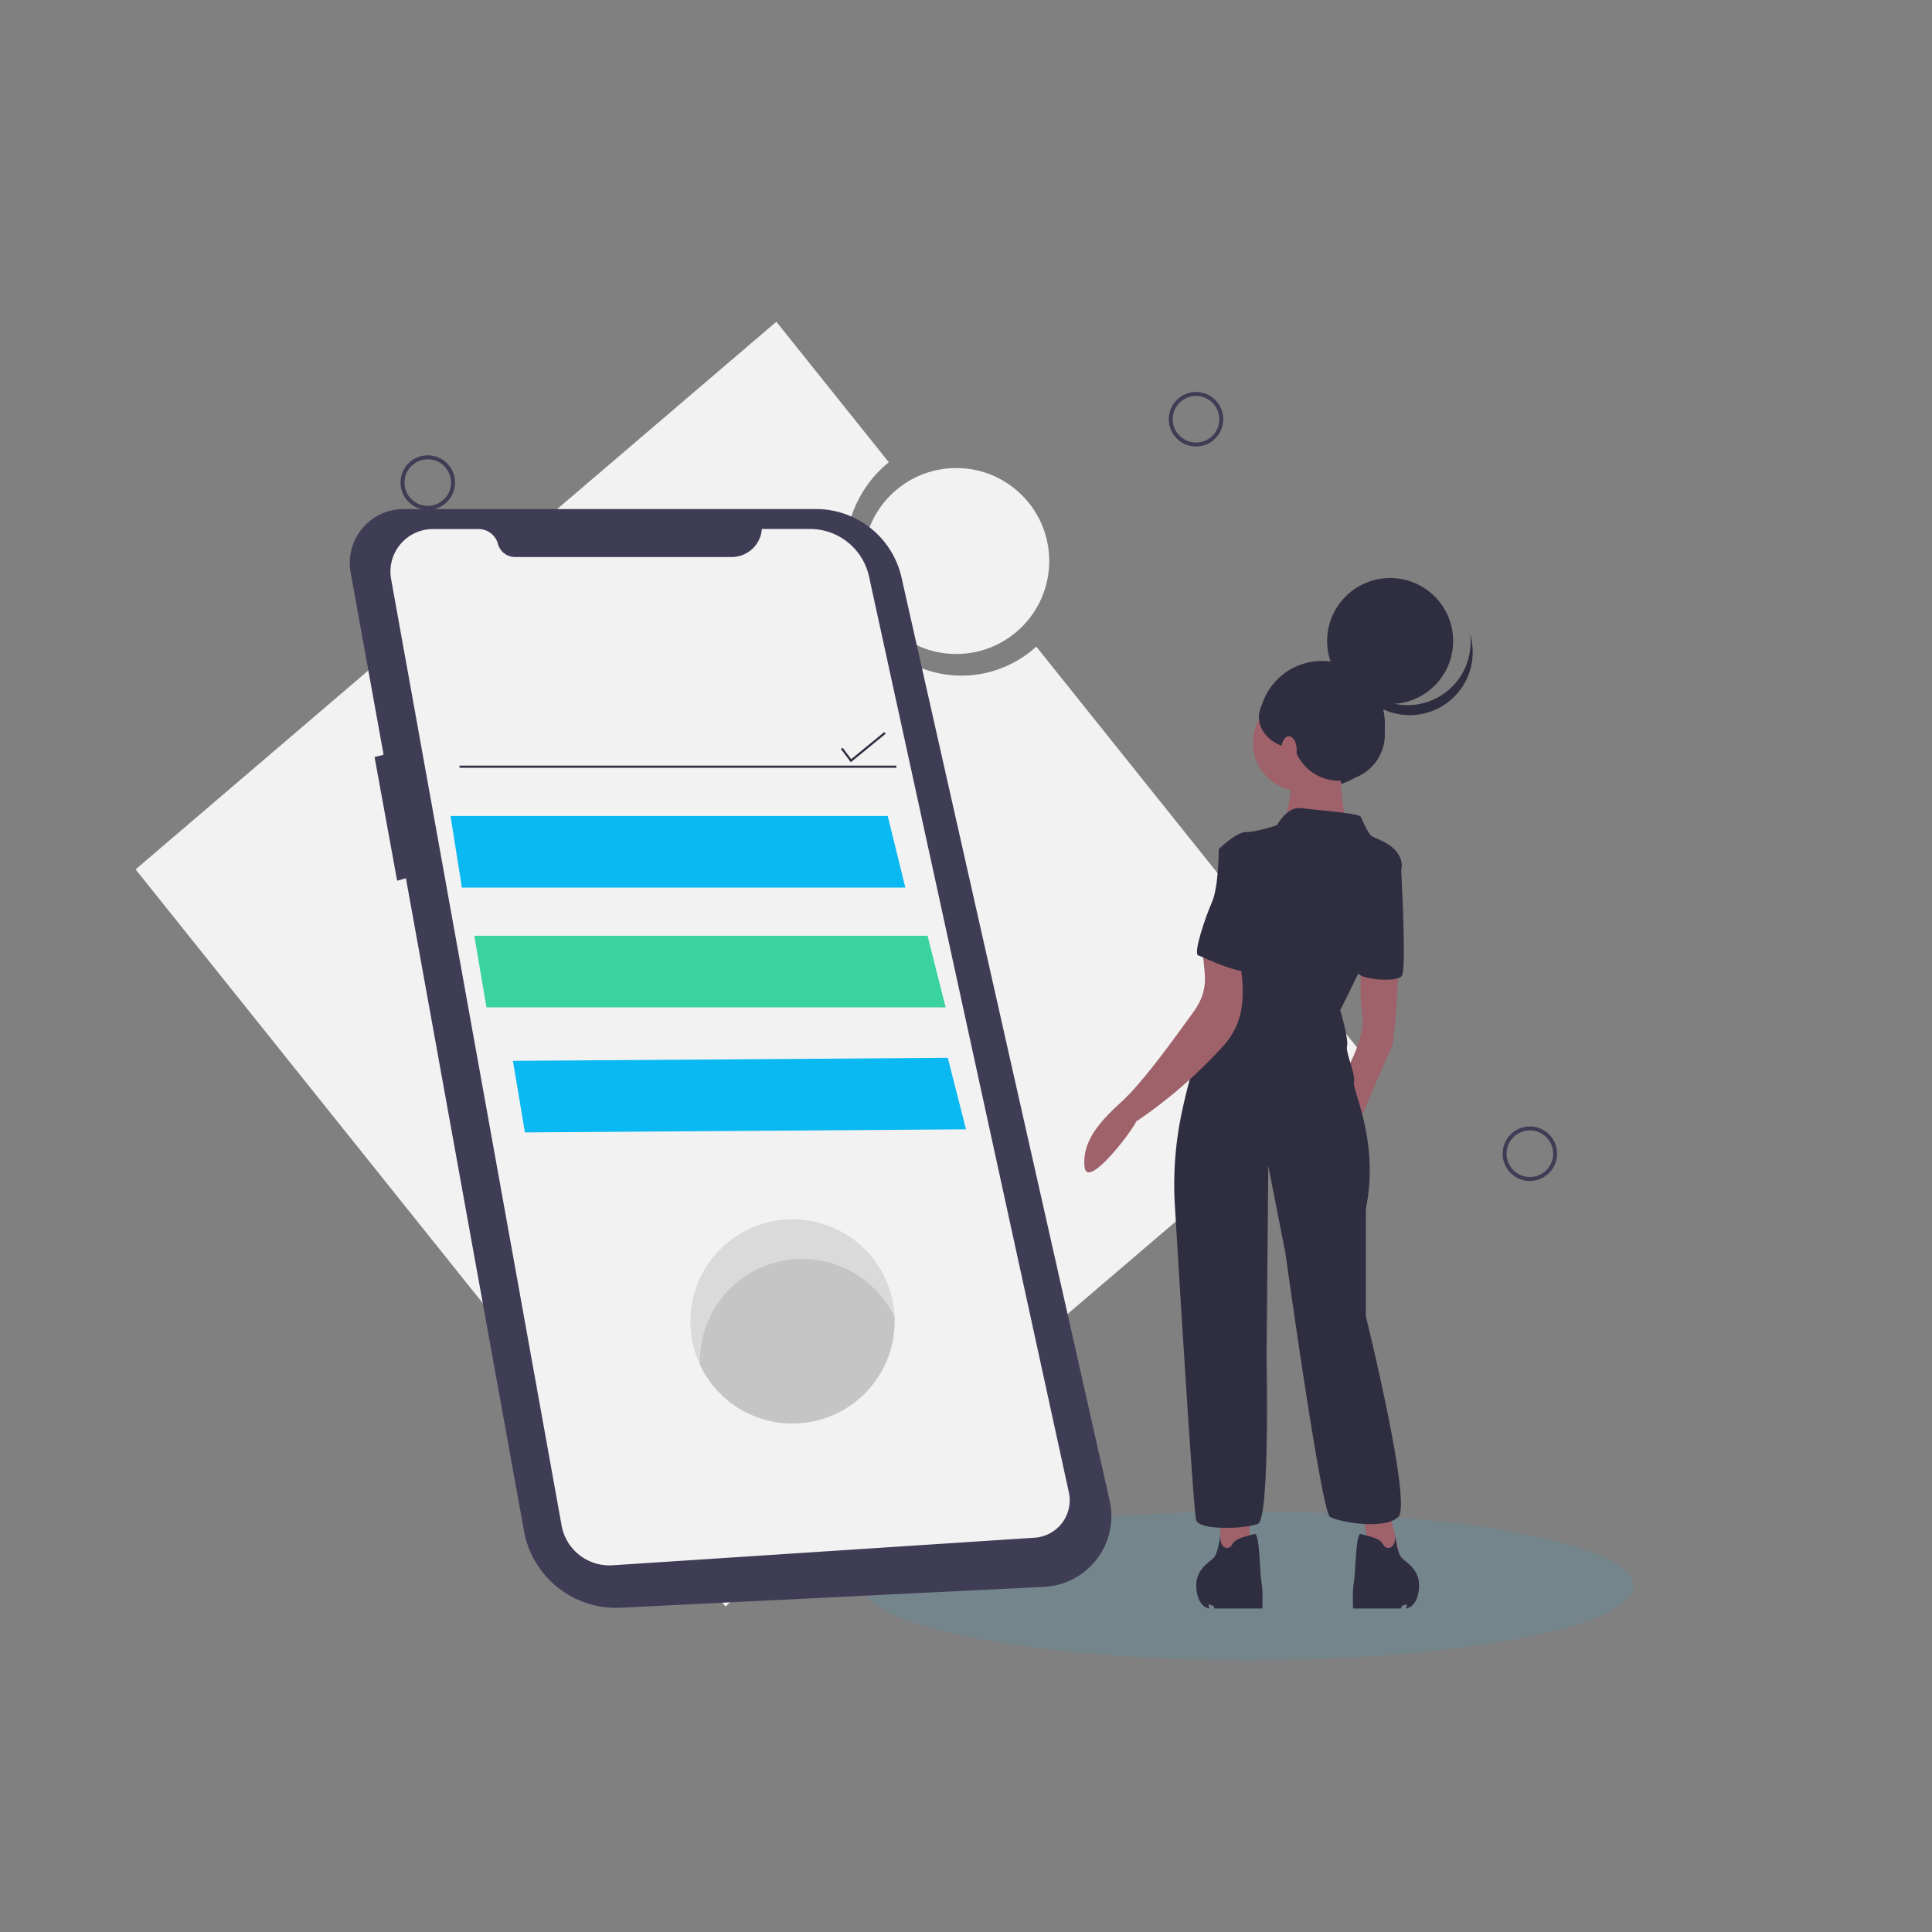 <svg id="f8de8b25-3d53-474b-a5b1-b2a4ad6ddbb8" xmlns="http://www.w3.org/2000/svg" viewBox="0 0 970.15 970.15"><rect x="0" y="0" width="970.15" height="970.15" fill="#808080" stroke="none"/><defs><style>.cls-1,.cls-4{fill:none;}.cls-10,.cls-2{fill:#0ab9f1;}.cls-2,.cls-7{opacity:0.1;isolation:isolate;}.cls-3{fill:#f2f2f2;}.cls-4{stroke:#3f3d56;stroke-miterlimit:10;stroke-width:2px;}.cls-5{fill:#3f3d56;}.cls-6{fill:#2f2e41;}.cls-8{fill:#9f616a;}.cls-9{fill:#a0616a;}.cls-11{fill:#3ad29f;}</style></defs><title>b</title><rect class="cls-1" width="970.15" height="970.15"/><ellipse class="cls-2" cx="626.86" cy="796.34" rx="193.33" ry="37.3"/><path class="cls-3" d="M686,531.69l-165.63-207a55.69,55.69,0,0,1-26.79,13.52c-31.18,6.14-61.63-15.15-68-47.56-4.52-22.91,4.22-45.23,20.73-58.52l-56.47-70.57-321.75,275,296.17,370.1Z"/><circle class="cls-4" cx="600.58" cy="210.52" r="12.69"/><circle class="cls-4" cx="768.22" cy="579.33" r="12.69"/><circle class="cls-4" cx="214.81" cy="242.33" r="12.69"/><circle class="cls-3" cx="480.18" cy="281.71" r="46.69"/><path class="cls-5" d="M202.93,255.62H409.79a44,44,0,0,1,42.89,34.3L557.2,753.53a35.55,35.55,0,0,1-32.92,43.31L311.63,807.32a47,47,0,0,1-48.51-38.54L203.83,441l-4.41,1.26-11.34-62.13,4.54-1.13-16.55-91.5a27.08,27.08,0,0,1,21.82-31.46A27.44,27.44,0,0,1,202.93,255.62Z"/><path class="cls-3" d="M382.56,265.62H406.7a30.38,30.38,0,0,1,29.69,23.91L536.72,749.35a18.84,18.84,0,0,1-14.39,22.41,18.42,18.42,0,0,1-2.78.39L307.59,786A24.37,24.37,0,0,1,282,766L196.39,290.76A21.36,21.36,0,0,1,213.62,266a21.88,21.88,0,0,1,3.79-.33h22.91a10.08,10.08,0,0,1,9.73,7.46h0a8.9,8.9,0,0,0,8.59,6.58H367.39a15.21,15.21,0,0,0,15.17-14Z"/><rect class="cls-6" x="230.75" y="384.46" width="219.33" height="1.08"/><polygon class="cls-6" points="444.71 368.46 444.02 367.62 427.43 381.2 423.12 375.46 422.26 376.11 427.24 382.75 444.71 368.46"/><path class="cls-7" d="M346.63,663.49a51.32,51.32,0,0,0,102.64,0c0-.65,0-1.28,0-1.92a51.32,51.32,0,0,0-102.6,1.92Z"/><path class="cls-7" d="M351.49,683.47c0,.65,0,1.29,0,1.92a51.32,51.32,0,0,0,97.74-21.9c0-.65,0-1.28,0-1.92a51.33,51.33,0,0,0-97.74,21.9Z"/><circle class="cls-6" cx="663.79" cy="363.54" r="31.64"/><polygon class="cls-8" points="697.92 759.99 703.93 785.78 689.32 785.78 683.3 756.55 697.92 759.99"/><polygon class="cls-8" points="627.42 759.99 627.42 784.06 612.81 785.78 612.81 759.99 627.42 759.99"/><path class="cls-8" d="M702.21,486.61s-1.71,37-3.43,39.54-17.2,39.55-17.2,39.55l-7.74-24.07s12-19.78,10.32-30.95-.63-24.93-.63-24.93Z"/><circle class="cls-8" cx="653.21" cy="373.13" r="24.07"/><path class="cls-8" d="M673,375.71s-.86,34.38,5.15,39.54-34.38.86-34.38.86,8.59-24.07,1.72-29.23S673,375.71,673,375.71Z"/><path class="cls-6" d="M641.18,414.39s5.15-9.45,12-8.59,29.23,2.58,30.09,4.29,3.44,7.74,5.16,9.46,14.61,4.3,15.47,14.62S673,507.24,673,507.24s4.29,14.61,3.43,18,4.3,13.76,3.44,18.06,12.9,30.09,6,63.61v54.16s23.21,93.71,16.33,100.59-30.08,2.58-34.38,0-22.35-132.39-22.35-132.39l-8.6-43.85L636,681.76s1.72,80.81-4.3,83.39-29.23,3.44-31-1.72c-1.34-4-7.91-111.07-10.74-158a175.3,175.3,0,0,1,3.79-48.29c3.58-16.23,8.77-35.29,14.69-43,11.17-14.62,18-61,18-61L612,426.43s8.59-8.6,13.75-8.6S641.18,414.39,641.18,414.39Z"/><path class="cls-6" d="M698.78,428.15l4.53,3.08s3.2,55.38.62,58.82-20.51,1.76-21.86-1.27S698.78,428.15,698.78,428.15Z"/><path class="cls-8" d="M622.11,478.49c2.52,17.46,4.72,33-8.14,47.06a241.35,241.35,0,0,1-43.45,37.63c-1.58,4.18-24.74,34.88-25.92,22.64s6.82-21.85,18.2-32.2,27.29-32.83,36.27-45.16,5.28-20,5-30.31S618.58,478.62,622.11,478.49Z"/><path class="cls-6" d="M612.81,770.13s-.86,9.63-3.44,12.21-9.46,6-8.6,15.47,6.45,9.89,6.45,9.89l-.43-2.15,2.58.86.43,1.29h24.07s.43-9-.43-13.32-.86-24.93-3.44-24.08-9.46,1.72-11.18,5.16S612,777.7,612.81,770.13Z"/><path class="cls-6" d="M700.5,770.13s.86,9.63,3.43,12.21,9.46,6,8.6,15.47-6.45,9.89-6.45,9.89l.43-2.15-2.58.86-.43,1.29H679.43s-.43-9,.43-13.32.86-24.93,3.44-24.08,9.46,1.72,11.18,5.16S701.36,777.7,700.5,770.13Z"/><path class="cls-6" d="M624,423.85l-12,2.58s0,18.91-3.44,26.65-9.46,25.79-6.88,26.65,26.65,12.89,28.37,6S636,423.85,624,423.85Z"/><circle class="cls-6" cx="698.06" cy="321.89" r="31.64"/><path class="cls-6" d="M725.35,348.09a31.64,31.64,0,0,1-48.86-16.61,31.64,31.64,0,1,0,61.72-13A31.65,31.65,0,0,1,725.35,348.09Z"/><circle class="cls-6" cx="672.22" cy="368.82" r="23.2"/><ellipse class="cls-6" cx="652.71" cy="360.12" rx="20.56" ry="16.08"/><ellipse class="cls-9" cx="647.23" cy="376.6" rx="3.9" ry="6.9"/><polygon class="cls-10" points="475.93 531.18 257.56 532.71 263.58 568.64 485.08 567.09 475.93 531.18"/><polygon class="cls-11" points="465.77 469.88 238.18 469.88 244.27 505.85 474.86 505.85 465.77 469.88"/><polygon class="cls-10" points="445.77 409.73 226.22 409.73 231.94 445.69 454.61 445.69 445.77 409.73"/></svg>